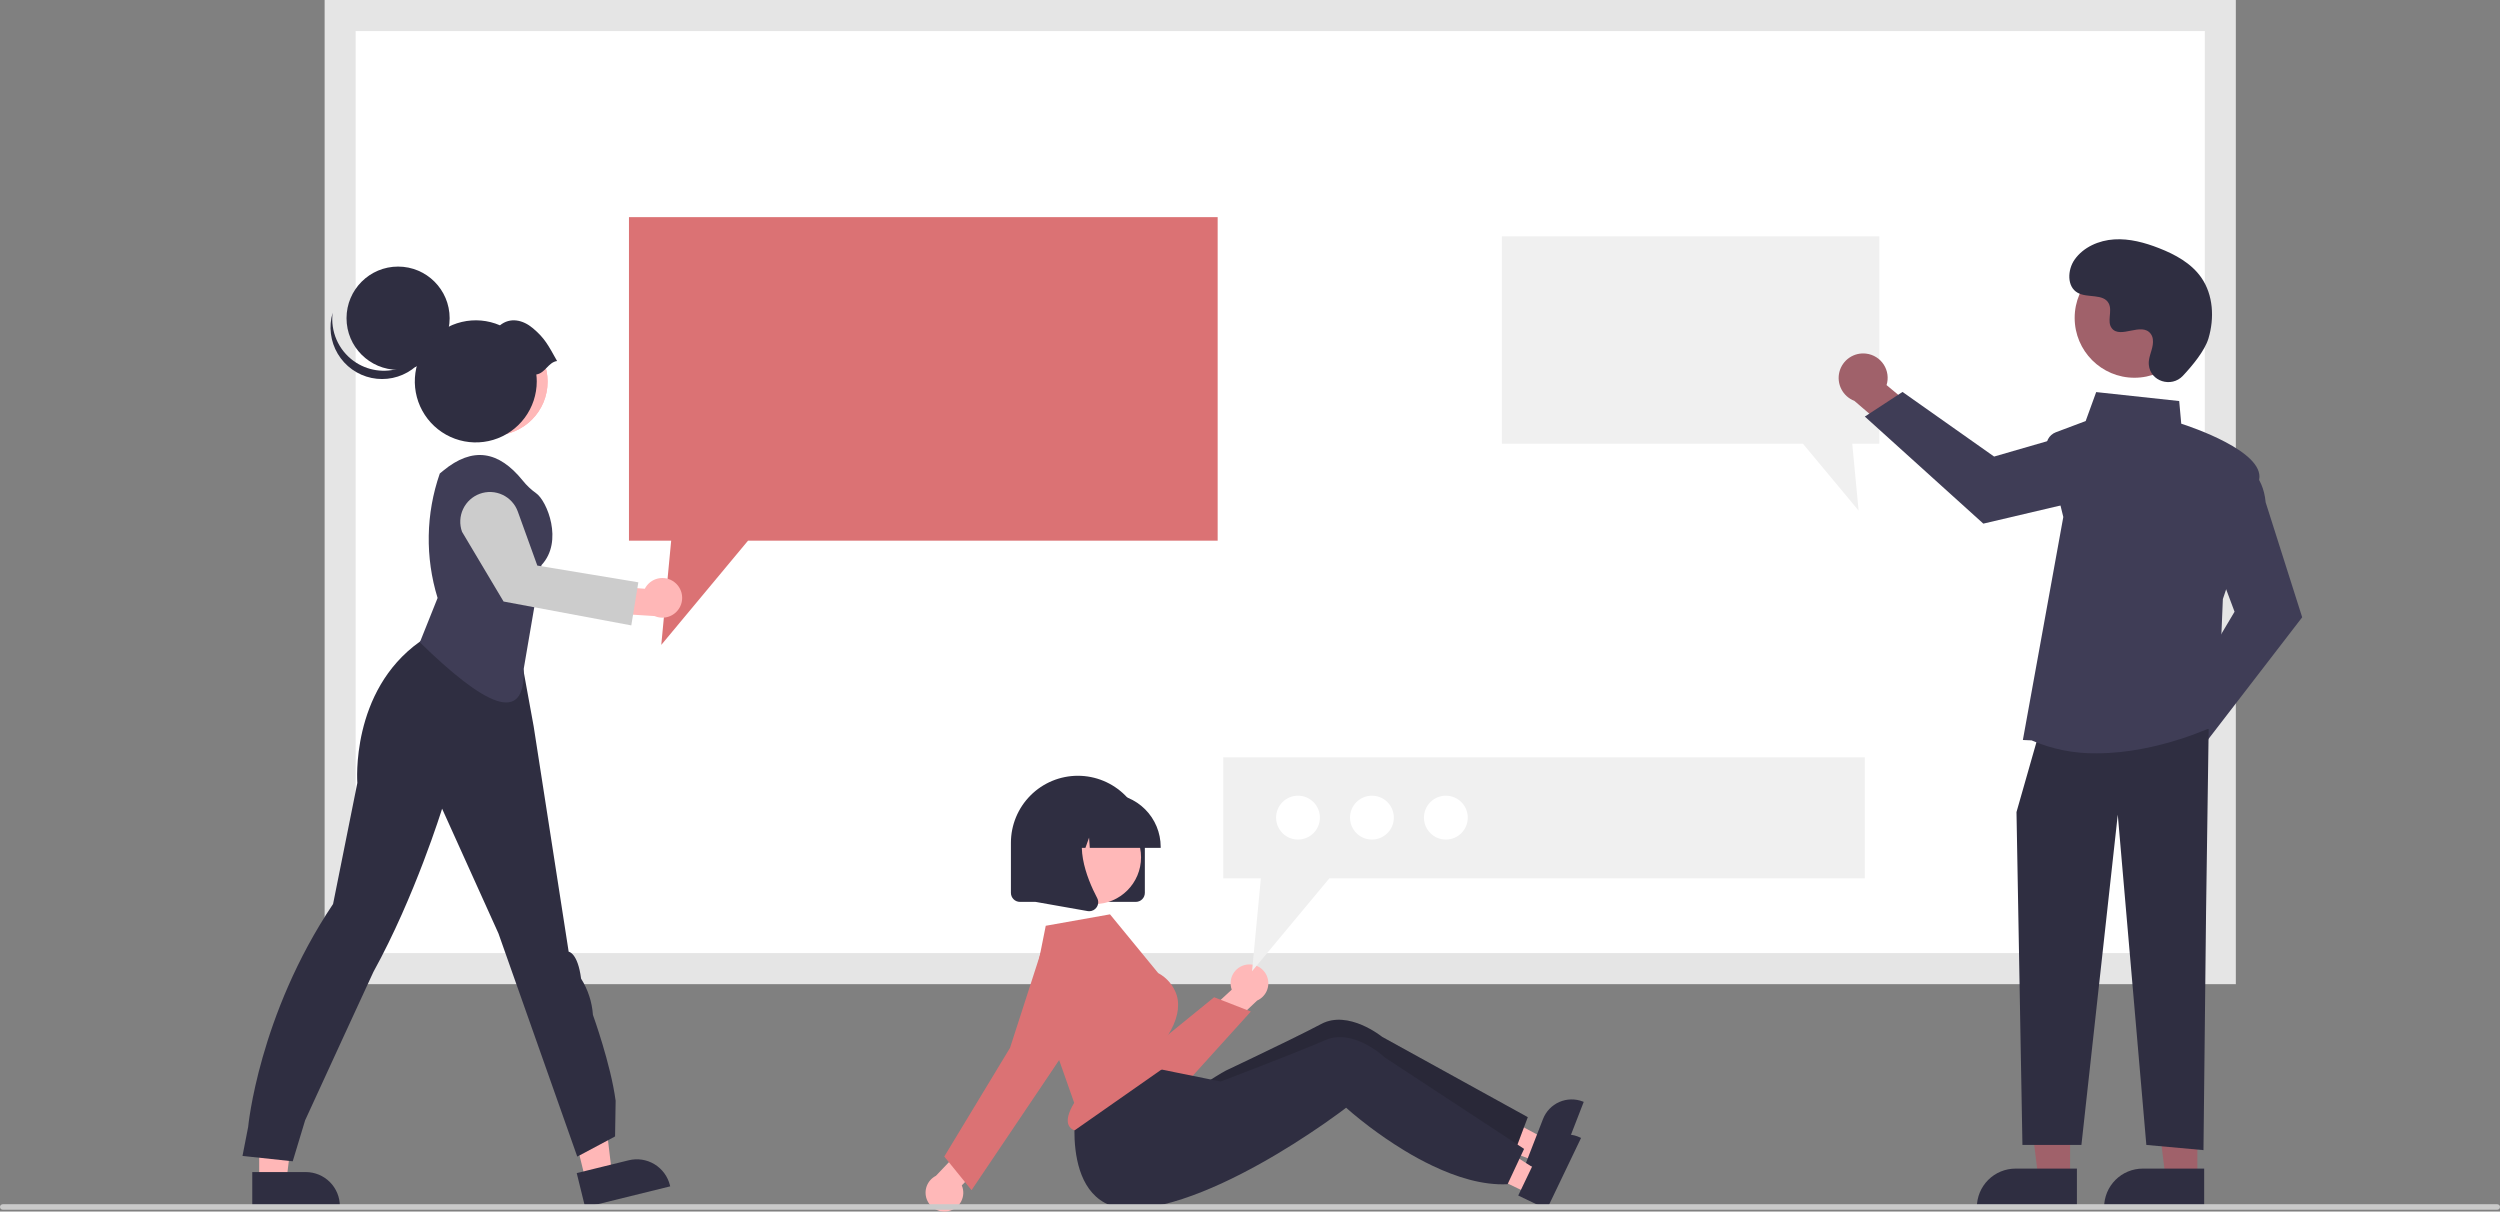 <svg width="520" height="252" viewBox="0 0 520 252" fill="none" xmlns="http://www.w3.org/2000/svg">
<rect x="0" y="0" width="520" height="252" fill="#808080" stroke="none"/>
<g clip-path="url(#clip0_510_661)">
<path d="M70.749 201.475H461.827V3.23H70.749V201.475Z" fill="white"/>
<path d="M465.053 204.705H67.522V0H465.053V204.705ZM73.975 198.244H458.601V6.461H73.975V198.244Z" fill="#E5E5E5"/>
<path d="M253.274 45.17V112.456H155.592L137.545 134.138L139.606 112.456H130.825V45.17H253.274Z" fill="#DB7274"/>
<path d="M312.389 49.162V92.303H375.018L386.589 106.204L385.268 92.303H390.897V49.162H312.389Z" fill="#F0F0F0"/>
<path d="M53.914 245.637H59.564L62.252 223.813H53.913L53.914 245.637Z" fill="#FFB7B7"/>
<path d="M52.473 243.79L63.6 243.789C65.481 243.789 67.285 244.538 68.615 245.869C69.945 247.201 70.692 249.007 70.692 250.89V251.121L52.473 251.122L52.473 243.79Z" fill="#2F2E41"/>
<path d="M121.799 245.451L127.286 244.099L124.689 222.265L116.591 224.26L121.799 245.451Z" fill="#FFB7B7"/>
<path d="M119.959 244.002L130.765 241.339C132.591 240.89 134.522 241.184 136.131 242.159C137.74 243.134 138.896 244.709 139.346 246.538L139.401 246.762L121.709 251.122L119.959 244.002Z" fill="#2F2E41"/>
<path d="M50.439 240.433L51.613 234.42C51.613 234.42 53.773 211.201 69.28 188.028L74.327 162.855C74.327 162.855 72.828 143.801 87.296 133.487L91.756 130.411L107.394 131.308L111.006 151.108L118.283 197.957C118.283 197.957 120.161 198.134 120.866 203.551C122.297 205.826 123.144 208.421 123.331 211.103C123.331 211.103 127.055 221.391 128.053 228.966L127.935 236.378L120.071 240.573L103.68 194.156L91.956 168.206C91.956 168.206 86.314 186.49 77.671 202.153C77.671 202.153 65.833 227.809 63.468 233.021L60.886 241.552L50.439 240.433Z" fill="#2F2E41"/>
<path d="M102.726 90.569C108.899 90.569 113.904 85.558 113.904 79.376C113.904 73.195 108.899 68.184 102.726 68.184C96.553 68.184 91.548 73.195 91.548 79.376C91.548 85.558 96.553 90.569 102.726 90.569Z" fill="#FFB7B7"/>
<path d="M102.726 90.569C108.899 90.569 113.904 85.558 113.904 79.376C113.904 73.195 108.899 68.184 102.726 68.184C96.553 68.184 91.548 73.195 91.548 79.376C91.548 85.558 96.553 90.569 102.726 90.569Z" fill="#FFB8B8"/>
<path d="M87.329 133.607L91.019 124.378C88.412 115.922 88.571 106.854 91.475 98.496L92.18 97.913C98.331 92.842 103.729 93.765 108.738 99.969C109.544 100.978 110.488 101.868 111.541 102.615C113.75 104.167 117.255 112.6 112.627 117.542L108.925 139.167C109.315 151.107 100.662 146.611 87.329 133.607Z" fill="#3F3D56"/>
<path d="M140.237 121.054C139.759 120.693 139.209 120.441 138.624 120.315C138.039 120.19 137.433 120.195 136.85 120.329C136.267 120.463 135.721 120.724 135.249 121.093C134.778 121.462 134.393 121.929 134.121 122.463L124.798 121.736L122.975 127.302L136.156 128.143C137.082 128.541 138.121 128.584 139.076 128.265C140.032 127.946 140.838 127.288 141.341 126.414C141.844 125.54 142.009 124.512 141.806 123.524C141.602 122.536 141.044 121.657 140.237 121.054Z" fill="#FFB7B7"/>
<path d="M131.31 130.083L104.742 125.116L96.101 110.609C95.546 109.068 95.625 107.369 96.321 105.885C97.017 104.402 98.273 103.257 99.812 102.701C101.352 102.145 103.049 102.224 104.53 102.921C106.011 103.618 107.155 104.875 107.71 106.417L111.763 117.639L132.774 121.122L131.31 130.083Z" fill="#CCCCCC"/>
<path d="M82.802 76.925C88.724 76.925 93.525 72.117 93.525 66.187C93.525 60.257 88.724 55.449 82.802 55.449C76.879 55.449 72.078 60.257 72.078 66.187C72.078 72.117 76.879 76.925 82.802 76.925Z" fill="#2F2E41"/>
<path d="M73.552 75.079C74.94 76.083 76.548 76.74 78.242 76.995C79.935 77.249 81.665 77.094 83.286 76.542C84.908 75.99 86.374 75.057 87.561 73.822C88.749 72.586 89.623 71.084 90.112 69.44C89.927 70.913 89.439 72.332 88.679 73.606C87.919 74.88 86.903 75.983 85.696 76.845C84.489 77.707 83.117 78.308 81.665 78.612C80.214 78.915 78.716 78.915 77.266 78.609C75.815 78.304 74.443 77.701 73.237 76.838C72.031 75.975 71.016 74.871 70.258 73.595C69.499 72.32 69.013 70.901 68.83 69.428C68.647 67.955 68.77 66.46 69.193 65.037C68.953 66.948 69.231 68.889 69.998 70.656C70.765 72.423 71.993 73.951 73.552 75.079Z" fill="#2F2E41"/>
<path d="M115.872 75.091C114 71.734 113.284 70.333 110.87 68.292C108.736 66.487 106.11 65.957 103.992 67.667C101.487 66.583 98.7 66.338 96.044 66.966C93.388 67.595 91.005 69.065 89.25 71.158C87.495 73.25 86.461 75.854 86.302 78.582C86.142 81.31 86.865 84.017 88.364 86.3C89.863 88.584 92.058 90.322 94.622 91.257C97.187 92.192 99.984 92.274 102.598 91.491C105.213 90.707 107.505 89.1 109.135 86.908C110.765 84.716 111.645 82.056 111.645 79.324C111.643 78.844 111.614 78.365 111.558 77.888C113.399 77.629 114.031 75.349 115.872 75.091Z" fill="#2F2E41"/>
<path d="M445.53 155.423C445.565 154.682 445.762 153.958 446.107 153.302C446.452 152.645 446.936 152.073 447.525 151.624C448.115 151.176 448.796 150.862 449.519 150.705C450.243 150.549 450.992 150.553 451.714 150.717L458.413 141.265L465.142 143.94L455.496 157.155C455.139 158.352 454.357 159.375 453.297 160.033C452.237 160.69 450.973 160.935 449.744 160.721C448.516 160.508 447.409 159.85 446.632 158.874C445.855 157.897 445.463 156.669 445.53 155.423Z" fill="#A0616A"/>
<path d="M452.878 147.294L464.788 127.237L459.936 114.281L466.544 96.634L466.788 96.739C466.948 96.808 470.703 98.485 471.259 104.494L478.854 128.393L458.585 154.722L452.878 147.294Z" fill="#3F3D56"/>
<path d="M388.197 73.559C388.932 73.651 389.637 73.904 390.264 74.299C390.891 74.694 391.424 75.221 391.825 75.845C392.226 76.468 392.486 77.172 392.586 77.906C392.686 78.641 392.624 79.389 392.404 80.097L401.298 87.515L398.114 94.026L385.701 83.374C384.538 82.925 383.579 82.065 383.006 80.956C382.434 79.847 382.288 78.566 382.595 77.356C382.903 76.147 383.643 75.092 384.676 74.392C385.708 73.692 386.961 73.396 388.197 73.559Z" fill="#A0616A"/>
<path d="M395.723 81.523L414.772 94.964L428.048 91.121L445.107 99.083L444.984 99.318C444.904 99.473 442.943 103.092 436.917 103.183L412.533 108.916L387.885 86.647L395.723 81.523Z" fill="#3F3D56"/>
<path d="M430.58 244.964H423.957L420.807 219.386L430.581 219.386L430.58 244.964Z" fill="#A0616A"/>
<path d="M419.227 243.069H431.999V251.121H411.186C411.186 250.064 411.394 249.017 411.798 248.04C412.202 247.063 412.794 246.175 413.541 245.427C414.288 244.68 415.174 244.086 416.15 243.682C417.125 243.277 418.171 243.069 419.227 243.069Z" fill="#2F2E41"/>
<path d="M457.049 244.964H450.426L447.276 219.386L457.05 219.386L457.049 244.964Z" fill="#A0616A"/>
<path d="M445.696 243.069H458.468V251.121H437.654C437.654 250.064 437.862 249.017 438.266 248.04C438.671 247.063 439.263 246.175 440.01 245.427C440.756 244.68 441.643 244.086 442.618 243.682C443.594 243.277 444.64 243.069 445.696 243.069Z" fill="#2F2E41"/>
<path d="M459.404 151.603L458.864 189.465L458.323 239.227L446.439 238.145L440.497 169.452L432.935 238.145H420.666L419.43 168.911L423.752 153.766L459.404 151.603Z" fill="#2F2E41"/>
<path d="M422.568 153.997L420.757 153.919L429.167 107.532L425.723 93.511C425.544 92.782 425.639 92.012 425.989 91.348C426.339 90.683 426.92 90.171 427.623 89.907L433.818 87.581L436.006 81.554L453.274 83.417L453.699 88.127C455.57 88.728 470.98 93.867 469.916 99.722C468.867 105.501 462.671 123.683 462.356 124.605L461.271 150.68L461.138 150.747C460.977 150.828 449.075 156.688 436.144 156.687C431.479 156.765 426.851 155.848 422.568 153.997Z" fill="#3F3D56"/>
<path d="M443.963 78.571C450.83 78.571 456.397 72.997 456.397 66.121C456.397 59.246 450.83 53.672 443.963 53.672C437.097 53.672 431.53 59.246 431.53 66.121C431.53 72.997 437.097 78.571 443.963 78.571Z" fill="#A0616A"/>
<path d="M454.034 78.173C451.665 80.7 447.264 79.344 446.956 75.891C446.932 75.623 446.933 75.353 446.961 75.085C447.12 73.556 448.003 72.168 447.791 70.553C447.744 70.151 447.594 69.768 447.357 69.44C445.469 66.908 441.037 70.572 439.255 68.281C438.162 66.875 439.446 64.662 438.608 63.092C437.501 61.019 434.223 62.041 432.168 60.906C429.88 59.643 430.017 56.129 431.523 53.992C433.359 51.385 436.578 49.995 439.757 49.794C442.936 49.594 446.093 50.454 449.061 51.612C452.434 52.928 455.778 54.747 457.853 57.716C460.377 61.327 460.62 66.181 459.357 70.403C458.59 72.972 455.969 76.109 454.034 78.173Z" fill="#2F2E41"/>
<path d="M319.327 241.524L321.174 236.767L303.728 227.369L301.001 234.39L319.327 241.524Z" fill="#FFB8B8"/>
<path d="M329.224 229.114C328.441 228.808 327.605 228.661 326.765 228.679C325.925 228.697 325.097 228.881 324.328 229.22C323.559 229.559 322.864 230.046 322.283 230.654C321.702 231.262 321.247 231.979 320.943 232.763L319.697 235.97L317.776 240.921L317.306 242.134L323.462 244.532L329.417 229.191L329.224 229.114Z" fill="#2F2E41"/>
<path d="M317.777 232.369L316.973 234.502L314.969 239.826L314.92 239.959C309.813 240.616 304.213 239.328 299.034 237.327C296.961 236.526 294.932 235.619 292.953 234.61C290.024 233.128 287.402 231.564 285.309 230.226C282.159 228.202 280.212 226.682 280.212 226.682C280.212 226.682 279.697 227.147 278.766 227.946C277.518 229.015 275.524 230.685 272.998 232.65C272.034 233.405 271 234.195 269.894 235.019C261.744 241.072 251.285 224.92 251.285 224.92C251.285 224.92 254.227 223.045 254.995 222.681C257.47 221.509 263.283 218.743 268.298 216.285C270.882 215.016 273.251 213.827 274.841 212.982C280.474 209.979 287.475 215.661 287.475 215.661L317.777 232.369Z" fill="#2F2E41"/>
<path opacity="0.14" d="M317.777 232.369L316.973 234.502L314.969 239.826L314.92 239.959C309.813 240.616 304.213 239.328 299.034 237.327C296.961 236.526 294.932 235.619 292.953 234.61C290.024 233.128 287.402 231.564 285.309 230.226C282.159 228.202 280.212 226.682 280.212 226.682C280.212 226.682 279.697 227.147 278.766 227.946C277.518 229.015 275.524 230.685 272.998 232.65C272.034 233.405 271 234.195 269.894 235.019C261.744 241.072 251.285 224.92 251.285 224.92C251.285 224.92 254.227 223.045 254.995 222.681C257.47 221.509 263.283 218.743 268.298 216.285C270.882 215.016 273.251 213.827 274.841 212.982C280.474 209.979 287.475 215.661 287.475 215.661L317.777 232.369Z" fill="black"/>
<path d="M236.257 187.591H212.141C211.645 187.59 211.169 187.393 210.819 187.041C210.468 186.69 210.271 186.214 210.27 185.717V175.309C210.27 171.61 211.738 168.062 214.35 165.446C216.962 162.831 220.505 161.361 224.199 161.361C227.893 161.361 231.436 162.831 234.048 165.446C236.66 168.062 238.128 171.61 238.128 175.309V185.717C238.127 186.214 237.93 186.69 237.579 187.041C237.229 187.393 236.753 187.59 236.257 187.591Z" fill="#2F2E41"/>
<path d="M259.191 200.665C258.629 200.763 258.096 200.984 257.629 201.311C257.162 201.639 256.773 202.064 256.488 202.559C256.203 203.053 256.03 203.604 255.981 204.173C255.932 204.741 256.007 205.314 256.203 205.85L249.646 211.889L252.339 216.775L261.48 208.116C262.357 207.727 263.062 207.029 263.46 206.155C263.858 205.281 263.923 204.29 263.64 203.372C263.358 202.454 262.749 201.671 261.929 201.172C261.109 200.673 260.135 200.492 259.191 200.665Z" fill="#FFB8B8"/>
<path d="M239.459 228.123C239.163 228.123 238.867 228.11 238.569 228.084C236.8 227.937 235.098 227.341 233.622 226.354C232.146 225.367 230.944 224.02 230.13 222.441L219.624 202.193C218.936 200.866 218.785 199.325 219.202 197.89C219.62 196.454 220.574 195.235 221.867 194.486C223.159 193.738 224.69 193.516 226.141 193.869C227.592 194.221 228.851 195.12 229.657 196.379L239.349 218.155L252.538 207.425L260.174 210.402L247.278 224.658C246.287 225.748 245.079 226.619 243.733 227.215C242.387 227.812 240.932 228.121 239.459 228.123Z" fill="#DB7274"/>
<path d="M317.853 248.216L320.06 243.614L303.386 232.902L300.129 239.693L317.853 248.216Z" fill="#FFB8B8"/>
<path d="M328.673 236.603C327.916 236.238 327.094 236.027 326.255 235.98C325.416 235.934 324.577 236.054 323.784 236.332C322.991 236.611 322.261 237.044 321.635 237.605C321.009 238.167 320.5 238.846 320.137 239.605L318.649 242.706L316.353 247.494L315.792 248.668L321.746 251.533L328.86 236.694L328.673 236.603Z" fill="#2F2E41"/>
<path d="M317.01 238.968L316.045 241.033L313.638 246.187L313.58 246.316C308.436 246.578 302.952 244.863 297.942 242.469C295.937 241.512 293.983 240.451 292.087 239.292C289.281 237.59 286.786 235.828 284.803 234.334C281.817 232.073 279.992 230.408 279.992 230.408C279.992 230.408 279.443 230.832 278.454 231.557C277.127 232.527 275.011 234.038 272.342 235.803C271.323 236.482 270.231 237.19 269.065 237.927C260.475 243.335 248.259 249.922 237.868 251.312C219.619 253.756 223.915 229.371 223.915 229.371L238.438 221.819L244.604 223.072L251.469 224.462L253.901 224.958C253.901 224.958 254.363 224.783 255.157 224.479C257.714 223.501 263.722 221.19 268.911 219.125C271.585 218.059 274.038 217.056 275.689 216.335C281.535 213.775 288.079 219.978 288.079 219.978L317.01 238.968Z" fill="#2F2E41"/>
<path d="M197.338 251.894C197.894 251.767 198.415 251.519 198.864 251.168C199.314 250.817 199.681 250.371 199.94 249.863C200.199 249.354 200.343 248.795 200.363 248.225C200.383 247.654 200.277 247.087 200.054 246.561L206.291 240.191L203.349 235.451L194.668 244.572C193.811 245.006 193.144 245.739 192.791 246.632C192.439 247.526 192.426 248.518 192.755 249.421C193.084 250.324 193.733 251.074 194.577 251.53C195.422 251.986 196.405 252.115 197.338 251.894Z" fill="#FFB8B8"/>
<path d="M227.613 188.055C232.984 188.055 237.337 183.696 237.337 178.319C237.337 172.941 232.984 168.582 227.613 168.582C222.243 168.582 217.89 172.941 217.89 178.319C217.89 183.696 222.243 188.055 227.613 188.055Z" fill="#FFB8B8"/>
<path d="M214.963 205.347L223.434 229.393L223.383 229.477C222.205 231.427 221.82 233 222.27 234.026C222.388 234.287 222.562 234.519 222.778 234.706C222.995 234.893 223.25 235.031 223.525 235.11L243.569 221.081L242.867 215.458L242.907 215.395C244.844 212.291 245.471 209.48 244.771 207.04C244.137 205.066 242.768 203.412 240.948 202.423L240.878 202.368L230.881 190.183L217.516 192.561L214.963 205.347Z" fill="#DB7274"/>
<path d="M202.082 247.553L196.408 240.56L210.087 217.949L216.465 198.209C216.813 197.131 217.388 196.14 218.151 195.303C218.915 194.466 219.848 193.802 220.889 193.357C221.93 192.912 223.054 192.695 224.186 192.722C225.318 192.749 226.43 193.018 227.449 193.512C228.468 194.006 229.369 194.712 230.092 195.584C230.816 196.456 231.344 197.473 231.641 198.567C231.938 199.661 231.998 200.805 231.816 201.924C231.634 203.043 231.215 204.109 230.586 205.052L218.878 222.617L202.082 247.553Z" fill="#DB7274"/>
<path d="M241.423 176.35H226.677L226.526 174.23L225.77 176.35H223.499L223.2 172.148L221.701 176.35H217.308V176.141C217.311 173.216 218.473 170.412 220.538 168.344C222.604 166.275 225.405 165.112 228.326 165.108H230.405C233.326 165.112 236.127 166.275 238.193 168.344C240.258 170.412 241.42 173.216 241.423 176.141V176.35Z" fill="#2F2E41"/>
<path d="M226.557 189.534C226.446 189.534 226.335 189.524 226.226 189.504L215.428 187.597V169.727H227.314L227.02 170.071C222.925 174.852 226.01 182.605 228.213 186.801C228.376 187.109 228.448 187.456 228.422 187.802C228.396 188.149 228.273 188.481 228.067 188.761C227.894 189 227.667 189.195 227.405 189.329C227.142 189.464 226.851 189.534 226.557 189.534Z" fill="#2F2E41"/>
<path d="M387.88 157.52V182.694H276.506L260.424 202.015L262.261 182.694H254.436V157.52H387.88Z" fill="#F0F0F0"/>
<path d="M300.739 174.629C303.255 174.629 305.295 172.586 305.295 170.067C305.295 167.547 303.255 165.504 300.739 165.504C298.222 165.504 296.182 167.547 296.182 170.067C296.182 172.586 298.222 174.629 300.739 174.629Z" fill="white"/>
<path d="M285.361 174.629C287.877 174.629 289.917 172.586 289.917 170.067C289.917 167.547 287.877 165.504 285.361 165.504C282.844 165.504 280.804 167.547 280.804 170.067C280.804 172.586 282.844 174.629 285.361 174.629Z" fill="white"/>
<path d="M269.983 174.629C272.499 174.629 274.539 172.586 274.539 170.067C274.539 167.547 272.499 165.504 269.983 165.504C267.466 165.504 265.426 167.547 265.426 170.067C265.426 172.586 267.466 174.629 269.983 174.629Z" fill="white"/>
<path d="M519.43 251.62H0.57C0.418 251.62 0.274 251.56 0.167 251.453C0.06 251.346 0 251.201 0 251.05C0 250.899 0.06 250.754 0.167 250.647C0.274 250.54 0.418 250.48 0.57 250.48H519.43C519.581 250.48 519.726 250.54 519.833 250.647C519.94 250.754 520 250.899 520 251.05C520 251.201 519.94 251.346 519.833 251.453C519.726 251.56 519.581 251.62 519.43 251.62Z" fill="#CACACA"/>
</g>
<defs>
<clipPath id="clip0_510_661">
<rect width="520" height="252" fill="white"/>
</clipPath>
</defs>
</svg>

